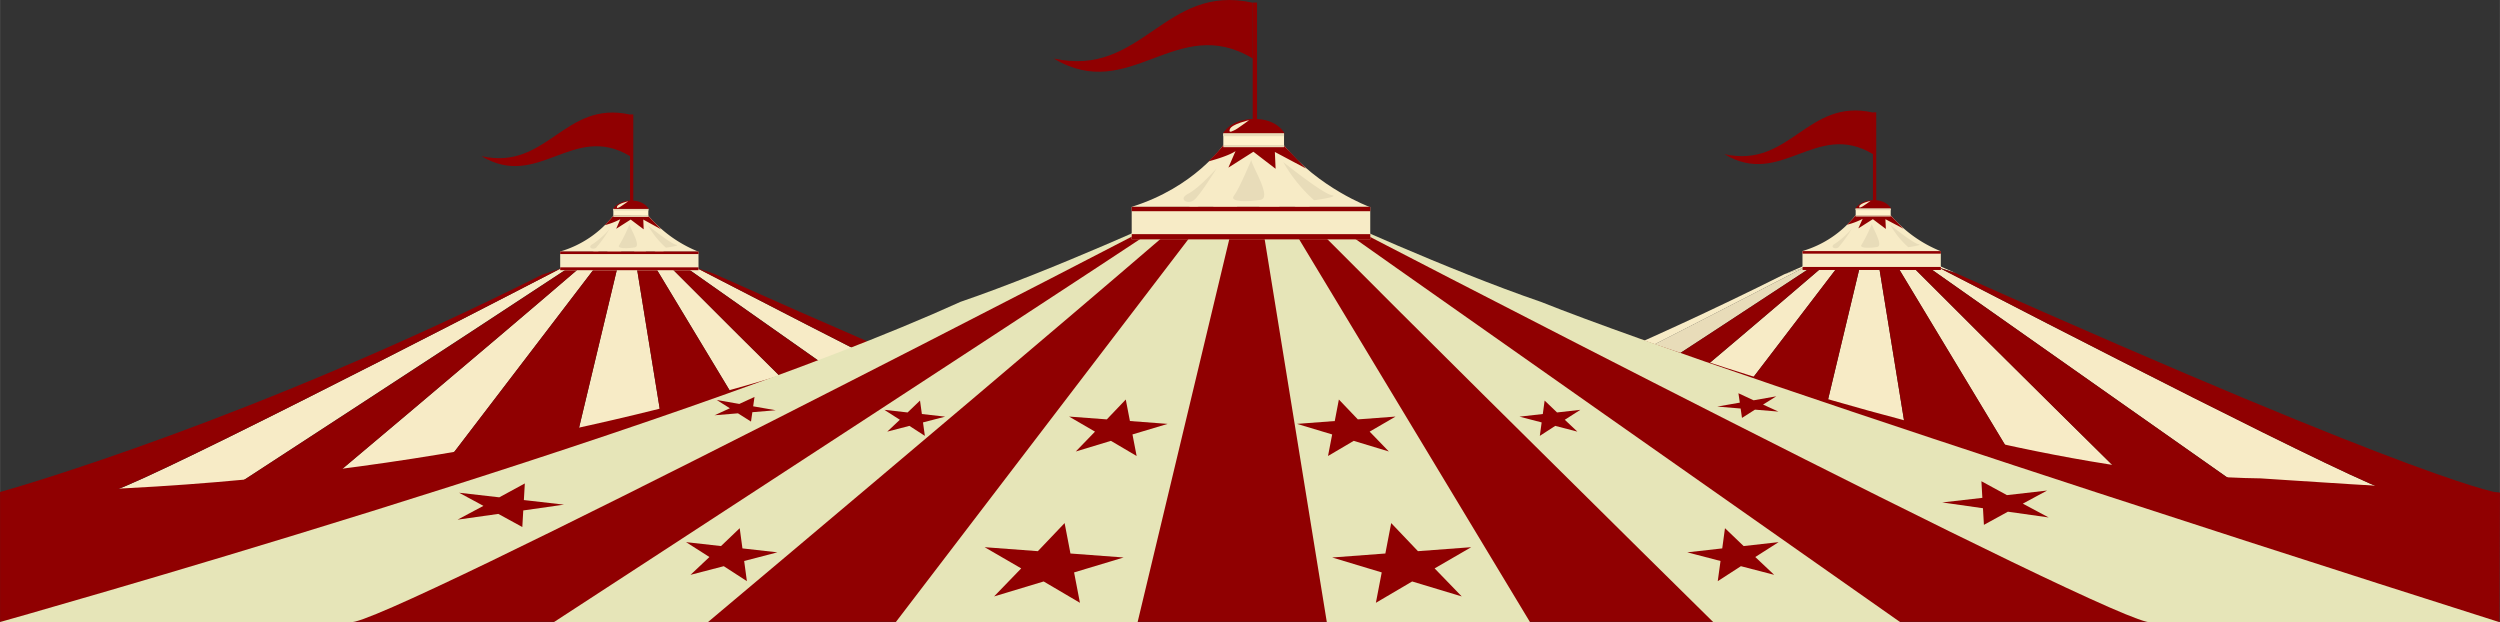 <svg xmlns="http://www.w3.org/2000/svg" width="203.77mm" height="50.71mm" viewBox="0 0 577.61 143.75">
  <rect x="0" y="0" width="577.61" height="143.75" fill="#333333" stroke="none"/>
  <defs>
    <style>
      .a {
        fill: #5a9270;
      }

      .b {
        fill: #f7ebc6;
      }

      .c {
        fill: #e8dcb9;
      }

      .d {
        fill: #fff2cc;
      }

      .e {
        fill: #900001;
      }

      .f {
        fill: #e6e5b8;
      }
    </style>
  </defs>
  <title>Asset 3_SVG</title>
  <g>
    <polygon class="a" points="432.93 32.8 432.93 32.8 432.91 32.8 432.92 32.8 432.93 32.8"/>
    <path class="b" d="M438.65,62l31.16,51.68h24.55S459.65,79.44,442.28,62Z"/>
    <path class="b" d="M420.71,62c-20.33,17.48-61,51.64-61,51.64h25.15L424.34,62Z"/>
    <path class="b" d="M445.92,62c21,14.83,73.47,51.68,73.47,51.68h33.37C547,112.87,470.42,73.42,448.28,62Z"/>
    <polygon class="b" points="432.53 61.96 431.49 61.96 429.63 61.97 417.26 113.64 431.49 113.64 432.53 113.64 442.6 113.64 434.21 61.96 432.53 61.96"/>
    <path class="c" d="M416.44,62c-22.78,11.79-102,52.6-104.63,51.63h27.28s56.48-36.78,79-51.63Z"/>
    <path class="d" d="M445.92,62c-4.63-3.27-7.74-5.48-8.4-6a30.29,30.29,0,0,1-4.74-4l-.15,0c.22.41,4,4.32,9.65,10Z"/>
    <path class="e" d="M442.28,62c17.37,17.48,52.08,51.68,52.08,51.68h25S466.92,76.79,445.92,62Z"/>
    <polygon class="d" points="432.63 51.98 432.59 51.99 434.21 61.96 438.65 61.96 432.63 51.98"/>
    <polygon class="e" points="434.21 61.96 442.6 113.64 469.81 113.64 438.65 61.96 434.21 61.96"/>
    <path class="d" d="M451.81,63.08c-5.52-2.38-9.49-4.21-9.49-4.21l6,3.09h.14Z"/>
    <path class="e" d="M451.81,63.08,448.42,62h-.14c22.14,11.46,98.71,50.91,104.48,51.68H553l24.57.23S563.31,112.86,451.81,63.08Z"/>
    <path class="d" d="M416.44,62l6.09-3.15s-4.31,2-10.19,4.5l4-1.35Z"/>
    <path class="b" d="M416.44,62h-.14l-4,1.35C345.75,96.7,291.18,112.47,287,113.64h24.8C314.48,114.61,393.66,73.8,416.44,62Z"/>
    <path class="d" d="M431.89,52.1,432,52l-.16,0a30.29,30.29,0,0,1-4.74,4c-.66.49-4,2.72-9,6h2.62C426.88,56.68,431.18,52.9,431.89,52.1Z"/>
    <path class="e" d="M418.09,62c-22.52,14.85-79,51.63-79,51.63h20.63s40.66-34.16,61-51.64Z"/>
    <polygon class="d" points="424.34 61.98 429.63 61.97 432.02 51.99 431.99 51.98 431.89 52.1 424.34 61.98"/>
    <polygon class="e" points="424.34 61.98 384.87 113.64 417.26 113.64 429.63 61.97 424.34 61.98"/>
    <path class="d" d="M432,52l-.1.12Z"/>
    <rect class="b" x="416.46" y="58.03" width="31.96" height="4.33"/>
    <path class="b" d="M416.46,58l31.85,0a29.88,29.88,0,0,1-11.48-8.28h-8.1A24.35,24.35,0,0,1,416.46,58Z"/>
    <rect class="d" x="428.75" y="48.11" width="8.09" height="1.65"/>
    <path class="e" d="M428.73,49.76a21.56,21.56,0,0,1-2,2.17,16,16,0,0,0,3.63-1.37l-1,2.21,3.36-2.13,3,2.26-.1-2.26,4.16,2.21-3-3.09Z"/>
    <path class="e" d="M436.94,48.18h-8.25s1-1.89,4.13-1.94S436.94,48.18,436.94,48.18Z"/>
    <path class="c" d="M427.86,52.84a20,20,0,0,1-3.81,3.41c-1.46.75-.08,1.5.73.89A30.81,30.81,0,0,0,427.86,52.84Z"/>
    <path class="c" d="M432.48,51.75a34.62,34.62,0,0,1-2.35,4.77c-.73.89,2,.82,3.56.55S432.72,52.84,432.48,51.75Z"/>
    <path class="c" d="M436.77,52s5.27,4.23,6.48,4.43-2.35.69-2.35.69A20.32,20.32,0,0,1,436.77,52Z"/>
    <path class="b" d="M432.2,46.41s-2.33.5-2.59,1.2.63.11.76.07S432.2,46.41,432.2,46.41Z"/>
    <rect class="c" x="428.74" y="49.72" width="8.11" height="0.31"/>
    <rect class="c" x="428.73" y="48.19" width="8.12" height="0.37"/>
    <rect class="e" x="416.47" y="61.68" width="31.96" height="0.7"/>
    <rect class="e" x="416.46" y="58.02" width="31.97" height="0.59"/>
    <polygon class="a" points="145.88 32.9 145.89 32.9 145.86 32.9 145.87 32.9 145.88 32.9"/>
    <path class="b" d="M151.6,62.06l31.17,51.68h24.54S172.6,79.53,155.24,62.06Z"/>
    <path class="b" d="M133.66,62.09c-20.33,17.49-61,51.65-61,51.65H97.82l39.47-51.66Z"/>
    <path class="b" d="M158.88,62.06c21,14.82,73.47,51.68,73.47,51.68h33.36c-5.77-.77-82.34-40.23-104.48-51.68Z"/>
    <polygon class="b" points="145.48 62.06 144.44 62.06 142.58 62.06 130.21 113.74 144.44 113.74 145.48 113.74 155.55 113.74 147.16 62.06 145.48 62.06"/>
    <path class="b" d="M129.39,62.1c-22.78,11.79-102,52.61-104.63,51.64H52s56.48-36.78,79-51.64Z"/>
    <path class="d" d="M158.88,62.06c-4.64-3.28-7.75-5.49-8.41-6a31.5,31.5,0,0,1-4.74-4h-.15c.22.42,4,4.33,9.66,10Z"/>
    <path class="e" d="M155.24,62.06c17.36,17.47,52.07,51.68,52.07,51.68h25s-52.48-36.86-73.47-51.68Z"/>
    <polygon class="d" points="145.58 52.07 145.55 52.09 147.16 62.06 151.6 62.06 145.58 52.07"/>
    <polygon class="e" points="147.16 62.06 155.55 113.74 182.77 113.74 151.6 62.06 147.16 62.06"/>
    <path class="e" d="M164.76,63.17l-3.39-1.11h-.14c22.14,11.45,98.71,50.91,104.48,51.68h25S276.27,113,164.76,63.17Z"/>
    <path class="e" d="M129.39,62.1h-.13l-4,1.36C58.7,96.79,4.17,112.52,0,113.69l24.76,0C27.43,114.71,106.61,73.89,129.39,62.1Z"/>
    <path class="d" d="M144.84,52.2l.1-.13h-.16a30.89,30.89,0,0,1-4.73,4c-.67.5-4,2.72-9,6h2.61C139.83,56.78,144.14,53,144.84,52.2Z"/>
    <path class="e" d="M131.05,62.1C108.52,77,52,113.74,52,113.74H72.67s40.66-34.16,61-51.65Z"/>
    <polygon class="d" points="137.29 62.08 142.58 62.06 144.97 52.09 144.94 52.07 144.84 52.2 137.29 62.08"/>
    <polygon class="e" points="137.29 62.08 97.82 113.74 130.21 113.74 142.58 62.06 137.29 62.08"/>
    <path class="d" d="M144.94,52.07l-.1.13Z"/>
    <rect class="b" x="129.42" y="58.13" width="31.96" height="4.33"/>
    <path class="b" d="M129.42,58.11l31.85,0a29.92,29.92,0,0,1-11.49-8.27h-8.09A24.36,24.36,0,0,1,129.42,58.11Z"/>
    <rect class="d" x="141.7" y="48.21" width="8.09" height="1.65"/>
    <path class="e" d="M141.69,49.86a23,23,0,0,1-2,2.17,16.2,16.2,0,0,0,3.62-1.38l-.95,2.21,3.35-2.13,3,2.26-.09-2.26L152.75,53l-3-3.09Z"/>
    <path class="e" d="M149.89,48.28h-8.24s1-1.9,4.12-1.94S149.89,48.28,149.89,48.28Z"/>
    <path class="c" d="M140.81,52.94A20,20,0,0,1,137,56.35c-1.45.74-.08,1.49.73.88A30.24,30.24,0,0,0,140.81,52.94Z"/>
    <path class="c" d="M145.43,51.85a35.19,35.19,0,0,1-2.35,4.77c-.73.88,2,.82,3.57.54S145.67,52.94,145.43,51.85Z"/>
    <path class="c" d="M149.72,52.12s5.27,4.23,6.48,4.43-2.35.68-2.35.68A20.15,20.15,0,0,1,149.72,52.12Z"/>
    <path class="b" d="M145.15,46.5s-2.32.51-2.58,1.21.62.11.75.06S145.15,46.5,145.15,46.5Z"/>
    <rect class="c" x="141.69" y="49.82" width="8.11" height="0.3"/>
    <rect class="c" x="141.69" y="48.28" width="8.12" height="0.37"/>
    <rect class="e" x="129.42" y="61.77" width="31.96" height="0.66"/>
    <rect class="e" x="129.42" y="58.11" width="31.97" height="0.59"/>
    <path class="e" d="M316.58,54.59H287.39l-26.19.08s-103,57.84-261.2,59v30H577.52l.09-29.85c-18.46-.81-55.3-3.29-55.3-3.29C444.85,109.71,316.58,54.59,316.58,54.59Z"/>
    <path class="f" d="M289.35,37.37l.27,0s1.88,2.26,8.17,6.94S439,143.72,439,143.72H395.82S290.89,40.31,289.35,37.37Z"/>
    <polygon class="f" points="289.29 37.39 289.35 37.37 353.49 143.72 306.55 143.72 289.29 37.39"/>
    <path class="f" d="M356.06,69.76c46.46,18.55,221.46,74,221.46,74H497c-5.38,2-190.95-94.46-190.95-94.46S334.37,62.34,356.06,69.76Z"/>
    <path class="f" d="M221.94,69.73C155,100.15,0,143.72,0,143.72H81c5.38,2,191-94.49,191-94.49S243.63,62.31,221.94,69.73Z"/>
    <path class="f" d="M288.24,37.37l-.27,0s-1.88,2.26-8.16,6.94S128,143.72,128,143.72h35.58S286.7,40.31,288.24,37.37Z"/>
    <polygon class="f" points="288.3 37.39 288.24 37.37 206.98 143.72 262.84 143.72 288.3 37.39"/>
    <rect class="b" x="261.47" y="47.81" width="55.12" height="7.47"/>
    <path class="b" d="M261.47,47.79l54.93,0s-11.76-4.34-19.81-14.27H282.64S276,43.28,261.47,47.79Z"/>
    <rect class="d" x="282.64" y="30.76" width="14.03" height="2.9"/>
    <path class="e" d="M282.64,33.55a38.16,38.16,0,0,1-3.44,3.74s4.41-1.12,6.26-2.37l-1.65,3.81,5.78-3.67L294.72,39l-.17-3.89,7.18,3.82-5.14-5.33Z"/>
    <path class="e" d="M296.79,30.82H282.57s1.67-3.26,7.11-3.34S296.79,30.82,296.79,30.82Z"/>
    <path class="c" d="M281.13,38.86s-4.05,4.59-6.57,5.88-.14,2.58,1.26,1.53S281.13,38.86,281.13,38.86Z"/>
    <path class="c" d="M289.09,37s-2.79,6.7-4,8.23,3.49,1.41,6.15.94S289.51,38.86,289.09,37Z"/>
    <path class="c" d="M296.49,37.45s9.09,7.29,11.18,7.64-4.05,1.18-4.05,1.18A35.11,35.11,0,0,1,296.49,37.45Z"/>
    <path class="b" d="M288.61,27.76s-4,.87-4.46,2.08,1.08.19,1.31.12S288.61,27.76,288.61,27.76Z"/>
    <rect class="c" x="282.64" y="33.51" width="14.04" height="0.5"/>
    <rect class="c" x="282.62" y="30.83" width="14.05" height="0.64"/>
    <rect class="e" x="261.48" y="54.1" width="55.13" height="1.21"/>
    <rect class="e" x="261.47" y="47.79" width="55.13" height="1.01"/>
    <polygon class="e" points="115.35 114.91 121.25 111.7 121.03 115.54 130.3 116.6 120.89 117.94 120.67 121.77 115.13 118.74 105.71 120.07 111.68 116.88 106.07 113.85 115.35 114.91"/>
    <polygon class="e" points="167.22 130.82 172.56 134.28 171.93 129.62 179.61 127.62 171.53 126.71 170.9 122.04 166.58 126.17 158.5 125.26 163.9 128.7 159.53 132.82 167.22 130.82"/>
    <polygon class="e" points="210.11 98.4 213.68 100.71 213.25 97.6 218.37 96.27 212.99 95.66 212.56 92.55 209.69 95.3 204.31 94.69 207.9 96.99 204.99 99.73 210.11 98.4"/>
    <polygon class="e" points="170.81 93.33 174.32 91.71 174.01 93.88 179.23 94.79 173.82 95.24 173.51 97.41 170.5 95.5 165.09 95.95 168.63 94.33 165.59 92.42 170.81 93.33"/>
    <polygon class="e" points="241.13 134.35 249.51 139.28 248.16 132.26 259.61 128.81 247.32 127.89 245.97 120.86 239.79 127.35 227.49 126.43 235.94 131.33 229.67 137.81 241.13 134.35"/>
    <polygon class="e" points="256.67 101.86 262.61 105.36 261.65 100.38 269.77 97.94 261.06 97.28 260.1 92.31 255.72 96.9 247 96.25 252.99 99.73 248.55 104.32 256.67 101.86"/>
    <polygon class="e" points="463.7 114.4 457.8 111.19 458.02 115.03 448.75 116.09 458.16 117.43 458.38 121.27 463.92 118.23 473.34 119.56 467.37 116.37 472.98 113.34 463.7 114.4"/>
    <polygon class="e" points="402.23 130.82 396.88 134.28 397.52 129.62 389.84 127.62 397.92 126.71 398.55 122.04 402.86 126.17 410.95 125.26 405.55 128.7 409.92 132.82 402.23 130.82"/>
    <polygon class="e" points="359.33 98.4 355.77 100.71 356.19 97.6 351.07 96.27 356.46 95.66 356.88 92.55 359.75 95.3 365.14 94.69 361.54 96.99 364.45 99.73 359.33 98.4"/>
    <polygon class="e" points="405.17 92.49 401.66 90.86 401.98 93.03 396.76 93.94 402.17 94.39 402.48 96.56 405.48 94.65 410.9 95.1 407.35 93.48 410.4 91.57 405.17 92.49"/>
    <polygon class="e" points="326.27 134.35 317.89 139.28 319.24 132.26 307.79 128.81 320.08 127.89 321.43 120.86 327.61 127.35 339.92 126.43 331.46 131.33 337.73 137.81 326.27 134.35"/>
    <polygon class="e" points="312.77 101.86 306.83 105.36 307.79 100.38 299.67 97.94 308.39 97.28 309.34 92.31 313.72 96.9 322.44 96.25 316.45 99.73 320.89 104.32 312.77 101.86"/>
    <rect class="e" x="289.43" y="0.59" width="1.01" height="27.84"/>
    <path class="e" d="M289.44.63V13.51c-17.64-10.64-28.36,10.63-46,0C263.9,18.07,269-3.93,289.44.63Z"/>
    <rect class="e" x="145.55" y="26.44" width="0.76" height="20.78"/>
    <path class="e" d="M145.56,26.47v9.61c-13.16-7.93-21.17,7.94-34.33,0C126.49,39.49,130.29,23.07,145.56,26.47Z"/>
    <rect class="e" x="432.74" y="25.95" width="0.76" height="20.78"/>
    <path class="e" d="M432.75,26v9.62c-13.17-7.94-21.17,7.93-34.33,0C413.68,39,417.48,22.57,432.75,26Z"/>
  </g>
</svg>
